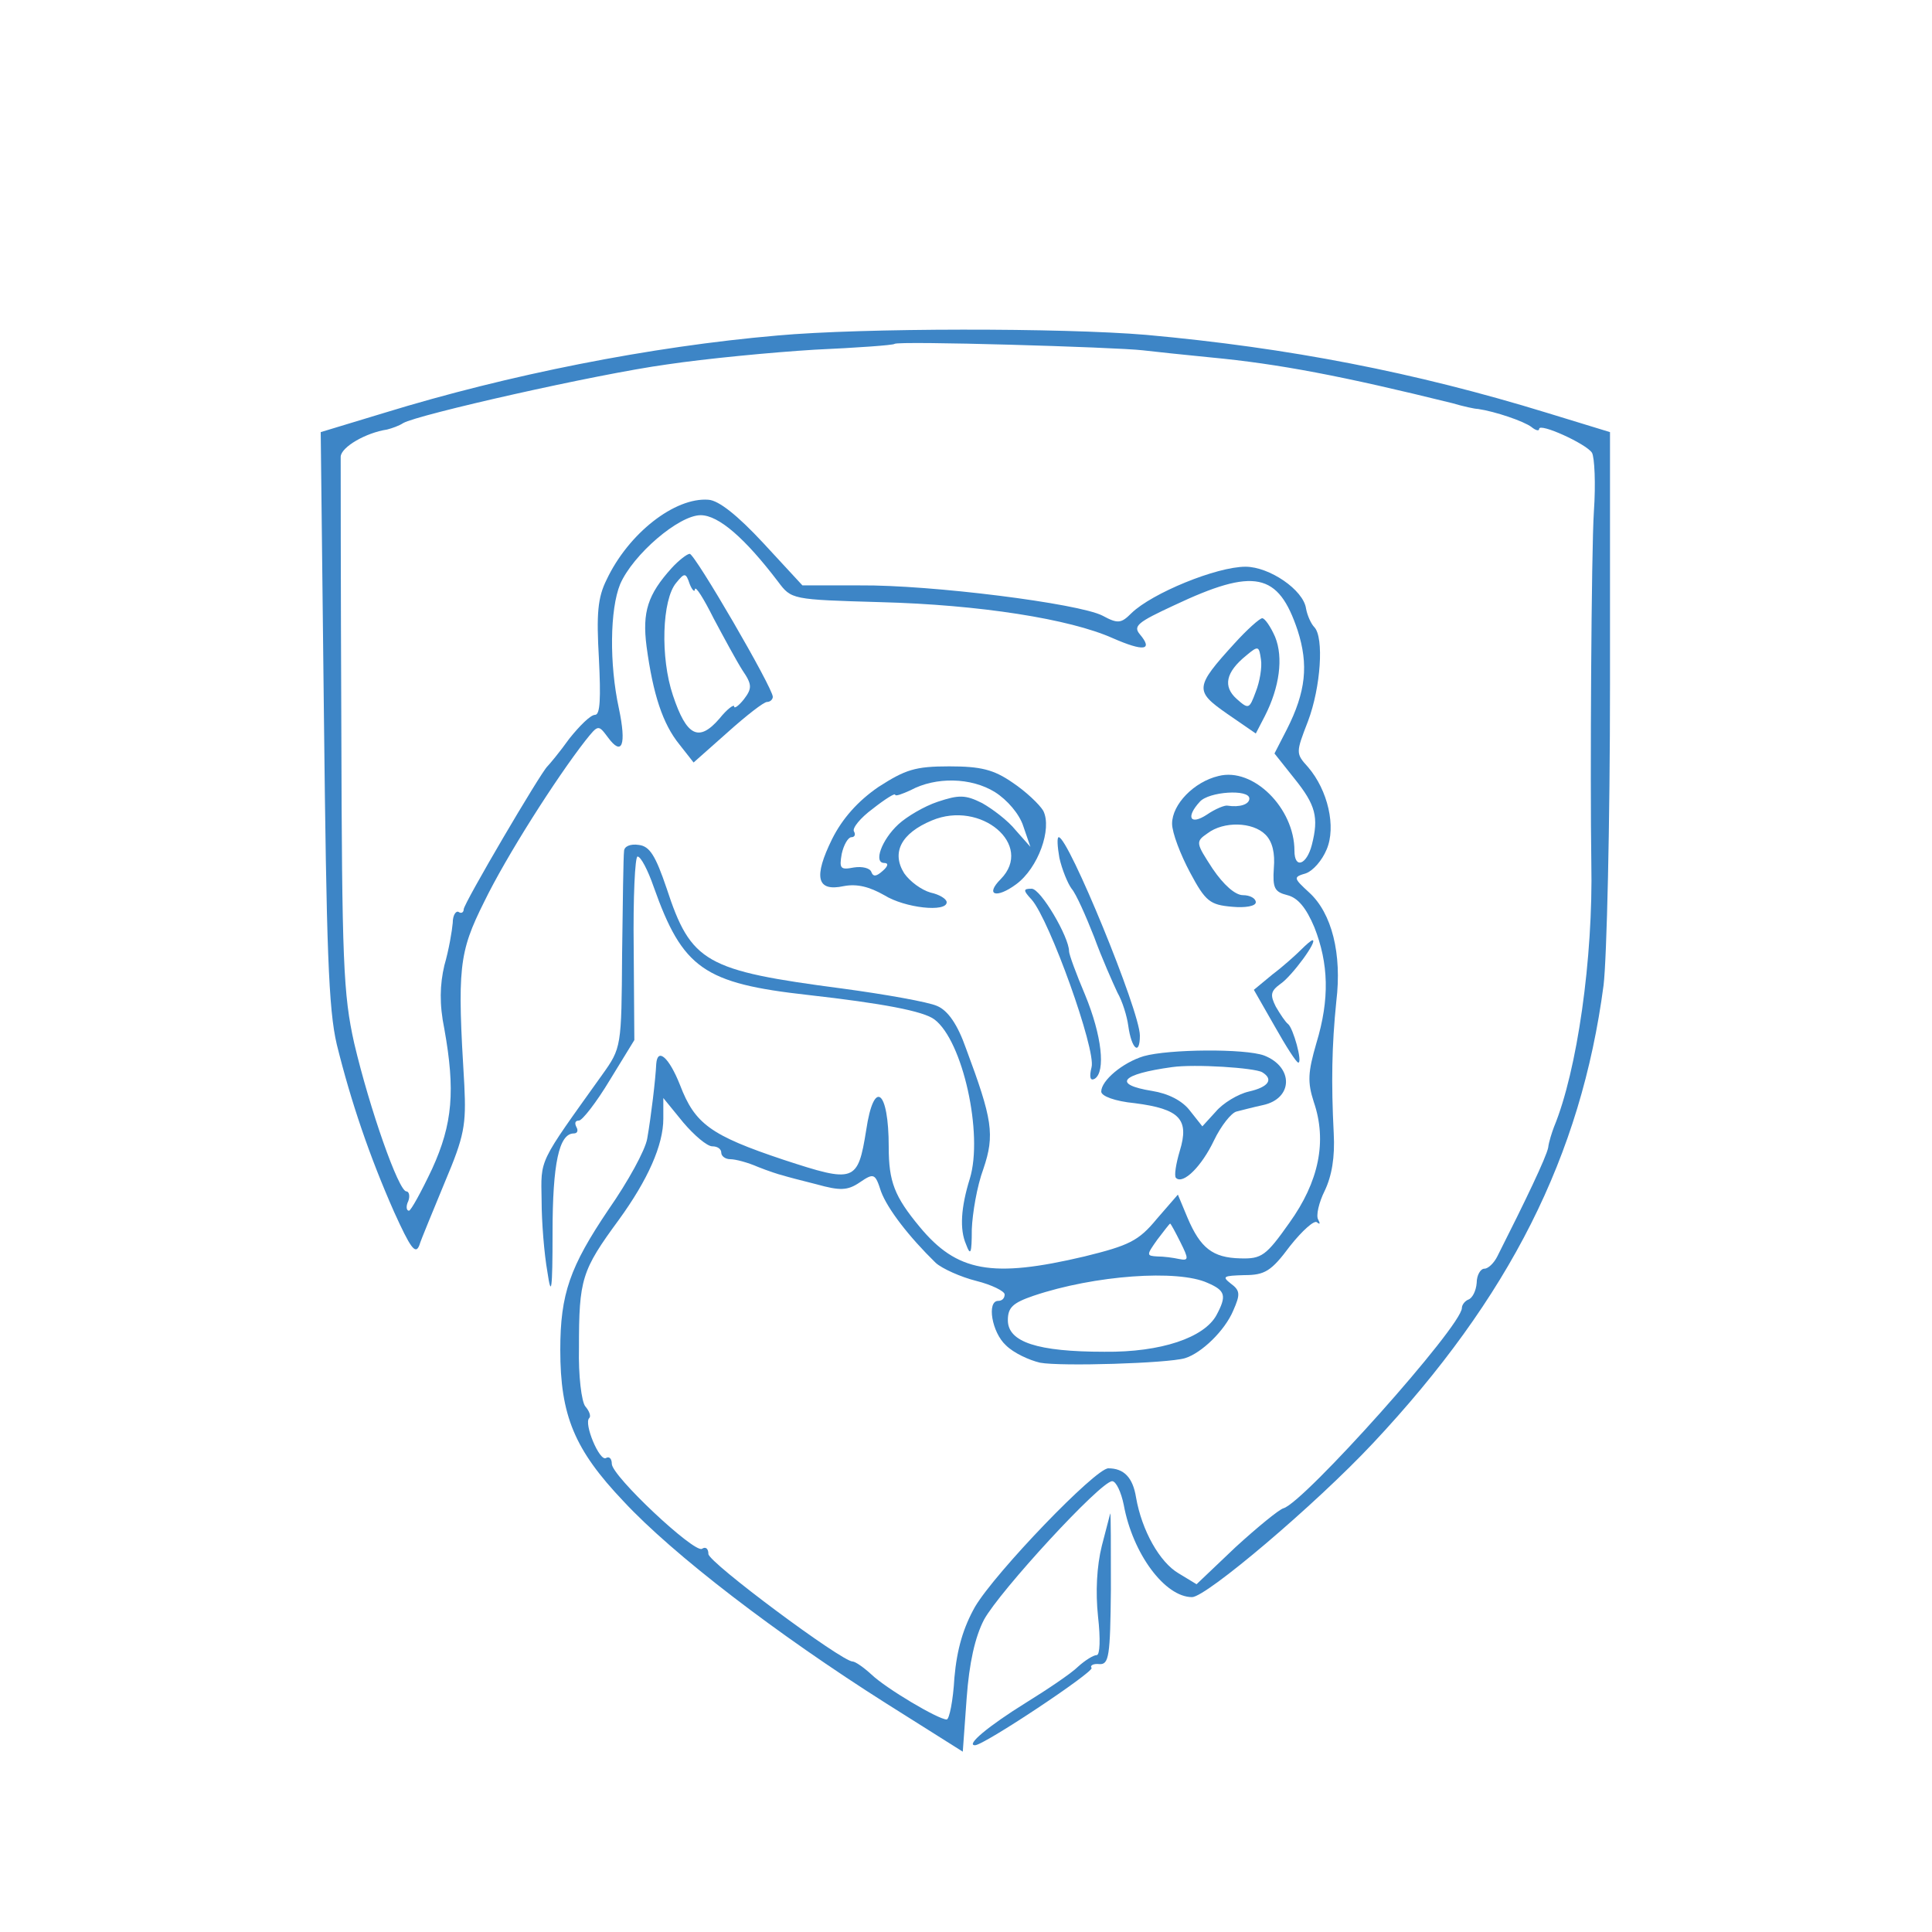 <?xml version="1.0" standalone="no"?>
<!DOCTYPE svg PUBLIC "-//W3C//DTD SVG 20010904//EN"
 "http://www.w3.org/TR/2001/REC-SVG-20010904/DTD/svg10.dtd">
<svg version="1.0" xmlns="http://www.w3.org/2000/svg"
 width="300pt" height="300pt" viewBox="0 0 300 300"
 preserveAspectRatio="xMidYMid meet">
<g transform="translate(0,300) scale(0.1,-0.1)"
fill="#3d85c6" stroke="none">
<path d="M1207 2479 c-197 -17 -418 -61 -610 -120 l-99 -30 5 -442 c4 -360 7
-454 20 -509 22 -89 51 -174 89 -260 25 -55 33 -67 39 -52 3 10 22 55 40 99
30 71 33 88 30 150 -11 182 -9 205 31 285 34 70 111 191 157 250 20 25 20 25
35 5 22 -30 29 -12 17 45 -15 69 -14 154 2 193 20 46 91 107 125 107 28 0 69
-36 120 -103 21 -28 21 -28 159 -32 154 -4 294 -26 361 -56 48 -21 63 -19 42
6 -11 13 -3 19 53 45 125 59 162 51 192 -39 17 -53 13 -95 -17 -154 l-19 -37
31 -39 c33 -41 38 -60 27 -103 -8 -31 -27 -38 -27 -9 0 66 -64 130 -118 116
-38 -9 -72 -44 -72 -74 0 -14 13 -48 28 -76 24 -45 31 -50 65 -53 21 -2 37 1
37 7 0 6 -9 11 -20 11 -12 0 -30 16 -47 41 -26 40 -27 42 -8 55 25 19 70 18
90 -2 11 -11 15 -29 13 -52 -2 -31 1 -37 21 -42 16 -4 29 -19 42 -50 22 -56
24 -111 3 -180 -13 -45 -14 -60 -4 -91 21 -61 8 -124 -38 -188 -36 -51 -43
-56 -76 -55 -43 1 -62 16 -82 63 l-15 36 -33 -38 c-28 -34 -43 -41 -112 -58
-144 -34 -198 -24 -256 46 -39 47 -48 70 -48 124 0 89 -23 107 -35 26 -13 -81
-18 -82 -128 -46 -114 38 -138 56 -161 116 -17 43 -35 59 -37 33 -1 -23 -8
-82 -14 -116 -3 -18 -30 -67 -60 -110 -60 -89 -75 -131 -75 -218 0 -102 22
-155 98 -235 77 -83 239 -207 408 -314 l119 -75 6 83 c4 55 13 95 27 122 24
44 181 215 199 215 6 0 14 -17 18 -37 14 -76 64 -143 106 -143 22 0 191 143
281 239 212 226 323 446 358 711 5 41 10 251 10 467 l0 392 -98 30 c-205 63
-401 101 -622 121 -130 11 -441 11 -573 -1z m568 -23 c17 -2 64 -7 105 -11
106 -10 205 -29 375 -71 17 -5 35 -9 40 -9 27 -4 71 -19 83 -28 6 -5 12 -7 12
-3 0 10 73 -23 82 -37 4 -7 6 -48 3 -91 -4 -60 -6 -418 -4 -546 3 -148 -22
-323 -58 -410 -3 -8 -8 -23 -9 -32 -3 -15 -35 -82 -79 -169 -5 -10 -14 -19
-20 -19 -6 0 -12 -10 -12 -22 -1 -13 -7 -24 -13 -26 -5 -2 -10 -8 -10 -13 0
-28 -245 -302 -277 -311 -7 -2 -40 -29 -74 -60 l-61 -58 -28 17 c-29 17 -57
66 -66 118 -5 31 -19 45 -43 45 -20 0 -175 -161 -207 -215 -18 -32 -28 -65
-32 -110 -2 -36 -8 -65 -12 -65 -13 0 -94 48 -117 70 -12 11 -25 20 -29 20
-17 0 -224 154 -224 167 0 8 -4 12 -10 8 -12 -7 -140 113 -140 132 0 8 -4 12
-9 9 -10 -6 -35 54 -26 62 3 3 0 11 -6 18 -6 7 -11 48 -10 91 0 107 4 120 62
199 45 62 69 116 69 157 l0 32 31 -38 c17 -20 37 -37 45 -37 8 0 14 -4 14 -10
0 -5 6 -10 14 -10 8 0 27 -5 43 -12 15 -6 33 -12 38 -13 6 -2 29 -8 53 -14 36
-10 48 -10 67 3 22 15 24 14 33 -14 10 -27 43 -70 85 -111 10 -9 39 -22 63
-28 24 -6 44 -16 44 -21 0 -6 -4 -10 -10 -10 -18 0 -10 -49 12 -69 12 -12 36
-23 53 -27 32 -6 198 -1 225 7 26 8 62 43 75 74 11 25 11 31 -4 42 -14 11 -11
12 21 13 32 0 42 6 71 45 19 24 38 41 42 37 5 -4 5 -2 2 4 -4 6 1 27 10 45 11
23 16 52 14 89 -4 79 -3 136 4 205 9 74 -7 137 -42 169 -25 23 -25 24 -5 30
11 4 25 20 32 37 15 35 2 92 -29 128 -19 21 -19 22 0 71 20 53 25 130 10 146
-5 5 -11 18 -13 29 -4 29 -57 65 -94 65 -45 0 -145 -41 -177 -72 -16 -16 -21
-17 -45 -4 -37 19 -266 48 -377 47 l-89 0 -61 66 c-40 43 -69 66 -85 67 -52 4
-124 -52 -158 -124 -14 -28 -16 -53 -12 -123 3 -61 2 -87 -6 -87 -7 0 -24 -17
-40 -37 -15 -21 -31 -40 -34 -43 -10 -9 -130 -213 -130 -222 0 -5 -4 -7 -8 -4
-4 2 -9 -5 -9 -17 -1 -12 -6 -42 -13 -66 -7 -30 -8 -60 0 -99 17 -95 13 -147
-19 -217 -17 -36 -33 -65 -36 -65 -4 0 -5 7 -1 15 3 8 1 15 -3 15 -12 0 -57
128 -81 230 -17 76 -19 127 -20 490 -1 223 -1 412 -1 421 1 15 39 37 72 42 8
2 19 6 25 10 22 13 300 76 409 91 60 9 164 19 230 23 66 3 122 7 124 9 5 5
343 -5 386 -10z m165 -696 c0 -9 -15 -14 -34 -11 -4 1 -19 -5 -32 -14 -26 -17
-33 -4 -11 20 14 16 77 20 77 5z m-107 -689 c13 -26 13 -29 -2 -26 -9 2 -24 4
-34 4 -17 1 -17 2 0 26 10 13 19 25 20 25 1 0 8 -13 16 -29z m42 -63 c28 -12
30 -20 14 -50 -19 -35 -86 -58 -174 -57 -104 0 -150 15 -150 49 0 20 8 27 40
38 95 32 224 41 270 20z"/>
<path d="M1043 2118 c-37 -41 -46 -68 -39 -122 10 -74 25 -120 51 -152 l22
-28 53 47 c29 26 56 47 61 47 5 0 9 4 9 8 0 14 -121 222 -129 222 -4 0 -17
-10 -28 -22z m36 -33 c1 6 14 -15 29 -45 16 -30 36 -67 45 -81 15 -22 15 -28
2 -45 -8 -10 -15 -15 -15 -11 0 4 -11 -4 -23 -19 -32 -37 -51 -27 -72 36 -20
59 -17 149 5 175 13 16 15 16 21 -2 4 -10 8 -13 8 -8z"/>
<path d="M1917 2001 c-62 -68 -62 -74 -12 -109 l45 -31 14 27 c23 45 29 91 16
123 -7 16 -16 29 -20 29 -4 0 -24 -18 -43 -39z m33 -75 c-10 -27 -11 -28 -30
-11 -21 19 -17 41 15 67 19 16 20 15 23 -6 2 -12 -2 -35 -8 -50z"/>
<path d="M1364 1778 c-32 -22 -56 -49 -72 -81 -29 -59 -24 -82 18 -73 21 4 40
-1 63 -14 32 -20 97 -27 97 -11 0 5 -11 12 -25 15 -14 4 -32 17 -41 30 -20 32
-5 62 43 82 76 32 159 -38 107 -91 -25 -25 -7 -31 24 -8 34 25 56 86 42 114
-6 10 -27 30 -48 44 -29 20 -49 25 -98 25 -53 0 -68 -5 -110 -32z m181 -8 c19
-12 38 -34 44 -53 l11 -32 -23 26 c-12 15 -36 33 -52 42 -26 13 -36 13 -69 2
-21 -7 -48 -23 -61 -35 -26 -24 -39 -60 -22 -60 7 0 6 -5 -2 -12 -10 -9 -15
-10 -18 -2 -2 6 -14 9 -27 7 -21 -4 -23 -2 -19 21 3 14 10 26 15 26 5 0 7 4 4
9 -3 5 10 21 29 35 19 15 35 25 35 22 0 -3 11 1 24 7 39 21 94 20 131 -3z"/>
<path d="M1645 1668 c4 -18 13 -40 19 -48 7 -8 22 -42 35 -75 12 -33 29 -71
36 -86 8 -14 15 -37 17 -52 5 -36 18 -47 18 -15 0 38 -111 308 -126 308 -3 0
-2 -15 1 -32z"/>
<path d="M969 1678 c-1 -7 -2 -79 -3 -159 -1 -145 -1 -146 -31 -188 -100 -140
-95 -129 -94 -195 0 -33 4 -83 9 -111 6 -41 8 -29 8 61 0 107 10 154 33 154 6
0 7 5 4 10 -3 6 -2 10 4 10 5 0 27 28 48 63 l38 62 -1 143 c-1 78 2 142 6 142
5 0 16 -21 25 -47 45 -127 78 -150 240 -168 115 -13 179 -25 196 -38 44 -33
76 -178 55 -247 -14 -45 -16 -79 -6 -102 7 -19 9 -15 9 23 1 25 8 67 18 94 18
53 14 77 -27 187 -13 37 -28 59 -45 66 -13 6 -80 18 -147 27 -213 28 -235 40
-273 156 -17 50 -26 65 -43 67 -13 2 -23 -2 -23 -10z"/>
<path d="M1602 1603 c28 -32 100 -233 93 -260 -4 -16 -2 -22 5 -18 17 11 11
67 -15 130 -14 33 -25 63 -25 68 0 22 -44 97 -58 97 -13 0 -14 -2 0 -17z"/>
<path d="M2020 1525 c-8 -8 -28 -26 -44 -38 l-29 -24 32 -56 c18 -32 34 -57
37 -57 7 0 -8 54 -16 60 -4 3 -12 15 -19 27 -9 18 -8 24 7 35 18 12 59 68 50
68 -2 0 -10 -7 -18 -15z"/>
<path d="M1776 1360 c-33 -10 -66 -38 -66 -55 0 -7 21 -15 52 -18 70 -9 85
-25 70 -74 -6 -20 -9 -39 -6 -42 11 -11 40 18 59 58 11 23 27 43 35 45 8 2 27
7 41 10 47 10 48 59 2 77 -30 11 -148 10 -187 -1z m184 -25 c18 -11 10 -23
-21 -30 -17 -4 -40 -18 -51 -31 l-21 -23 -19 24 c-12 16 -34 27 -59 31 -62 10
-49 26 31 37 35 5 128 -1 140 -8z"/>
<path d="M1711 600 c-8 -32 -10 -72 -6 -110 4 -35 3 -60 -2 -60 -5 0 -18 -8
-29 -18 -10 -10 -47 -35 -81 -56 -58 -36 -94 -66 -79 -66 14 0 185 114 181
120 -3 4 3 7 12 6 15 -1 17 12 18 116 0 65 0 118 -1 118 0 0 -6 -23 -13 -50z"/>
</g>
</svg>
